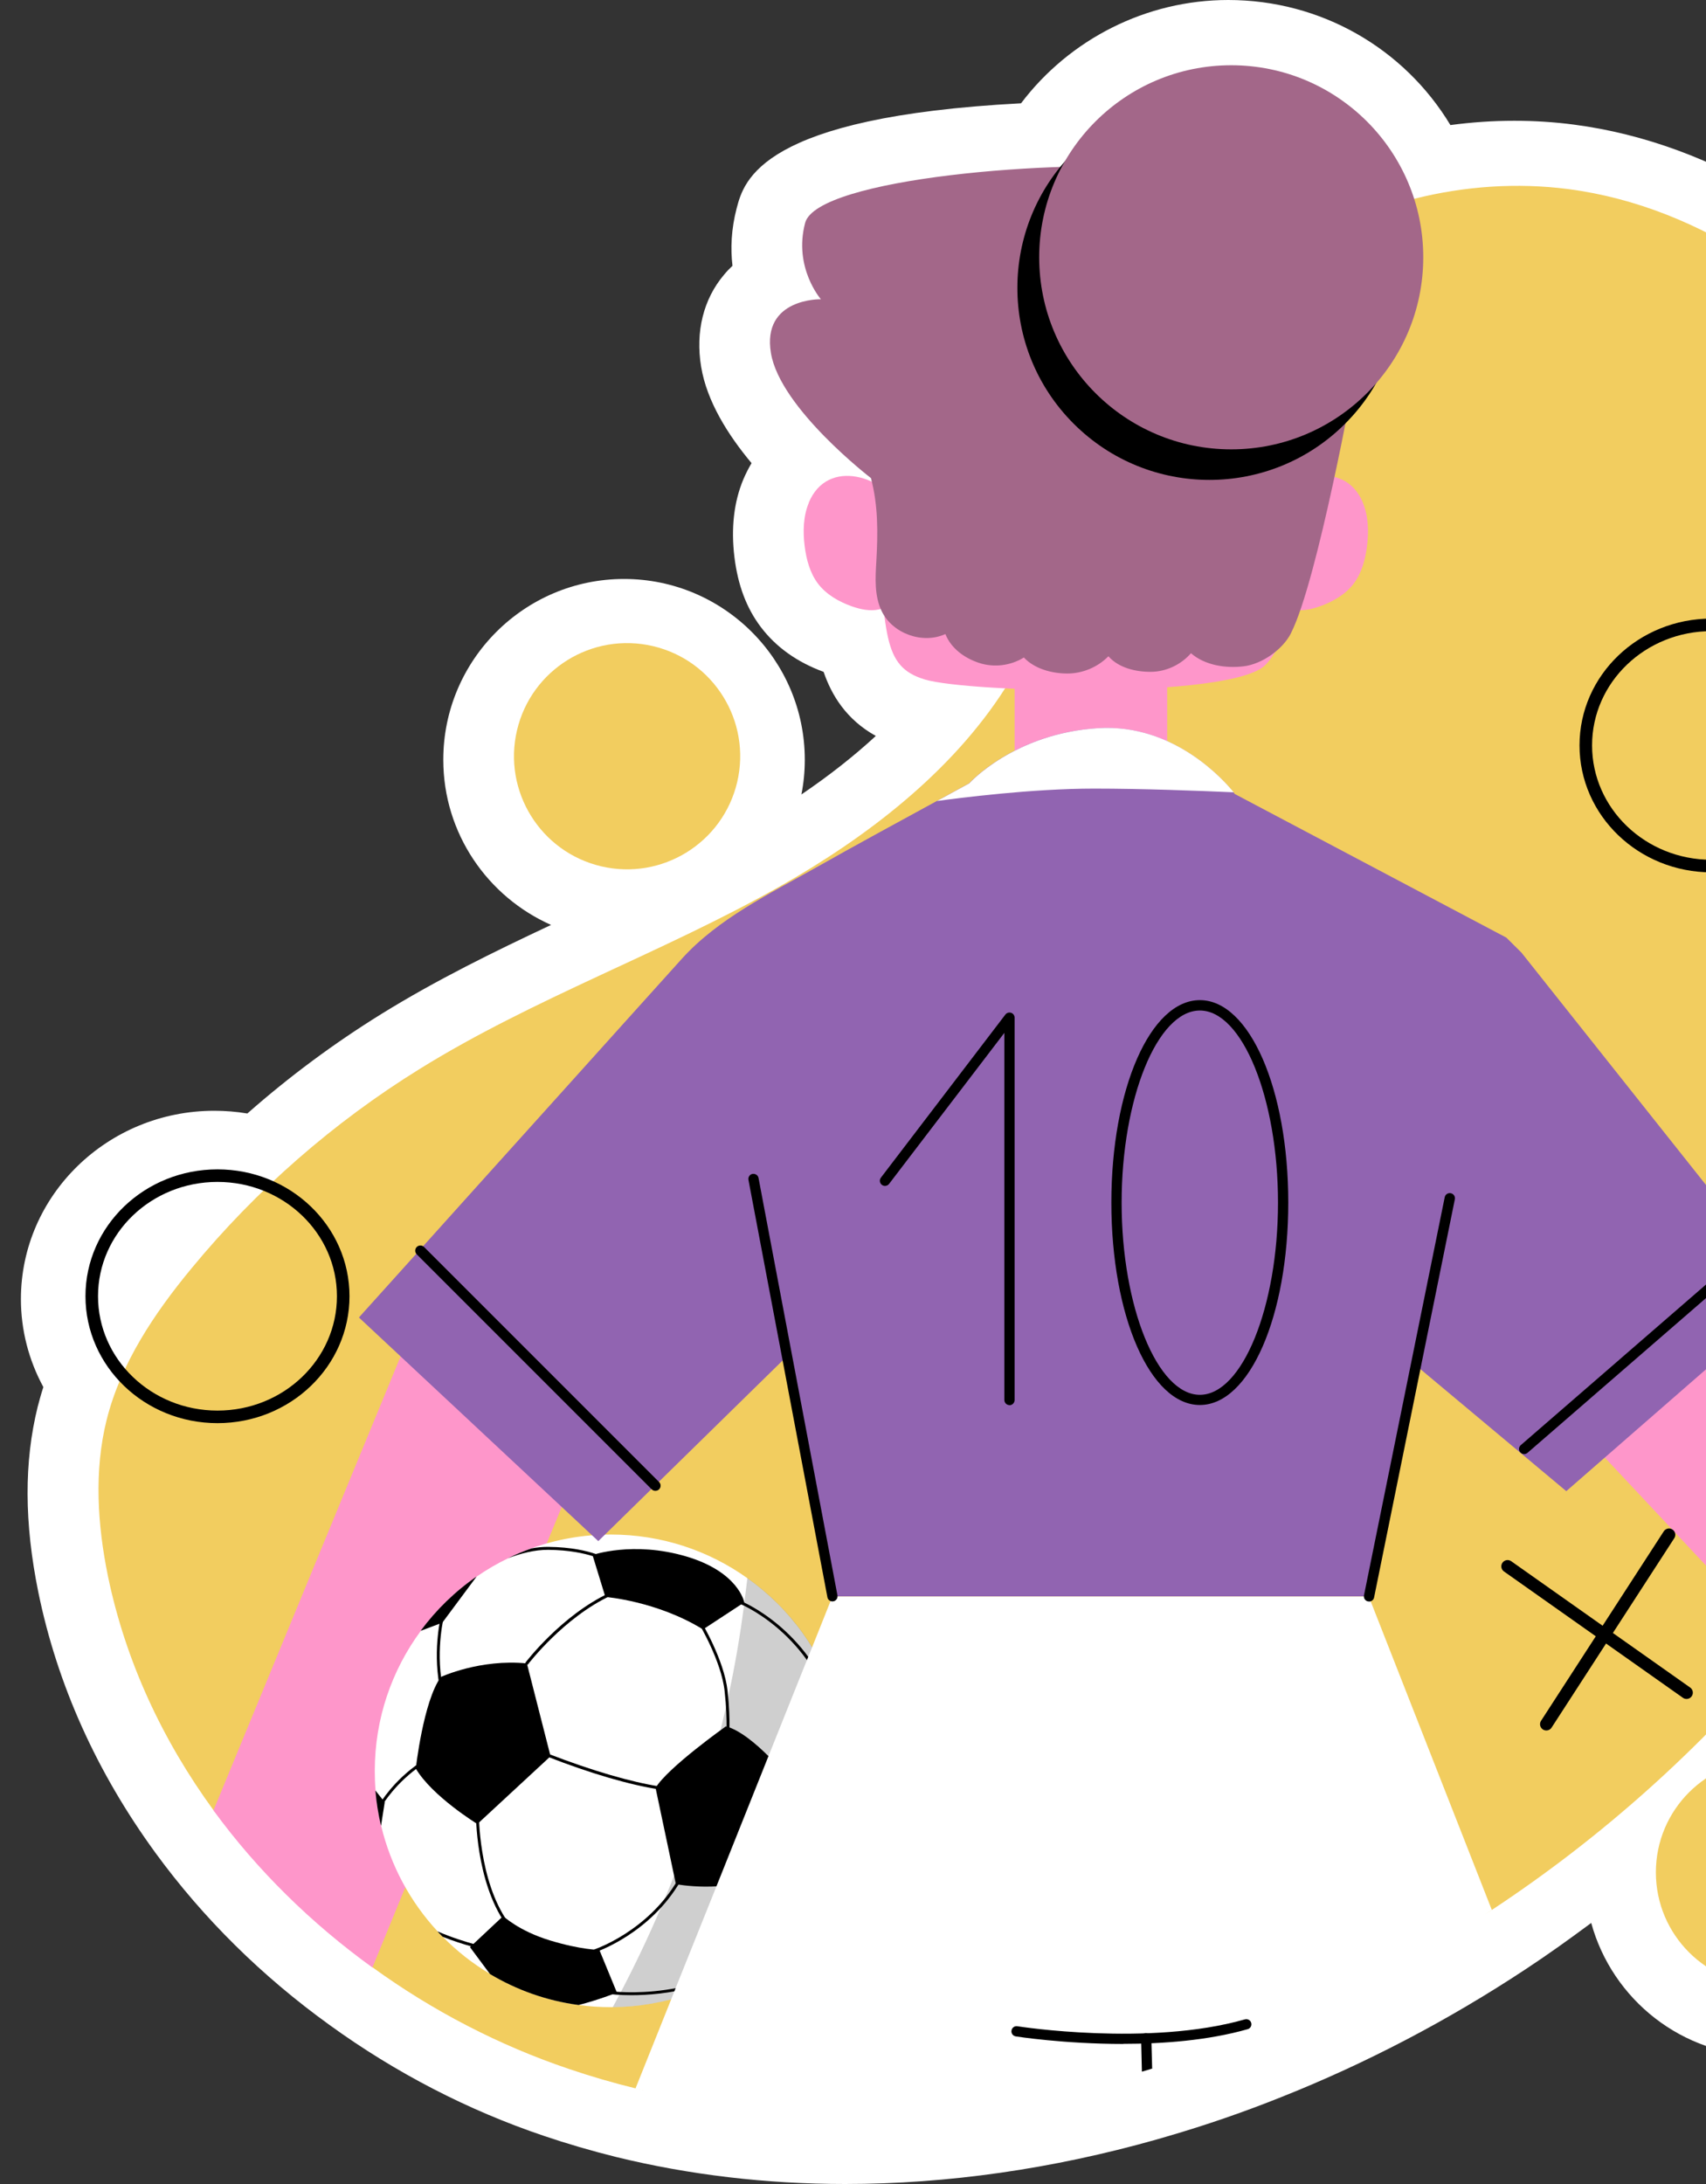 <svg width="50" height="64" viewBox="0 0 50 64" fill="none" xmlns="http://www.w3.org/2000/svg">
<rect x="0" y="0" width="50" height="64" fill="#333333" stroke="none"/>
<path d="M63.814 41.922C63.589 41.79 63.344 41.694 63.09 41.631C63.741 39.959 64.266 38.244 64.659 36.512C64.851 35.67 64.659 34.807 64.127 34.146C63.635 33.528 62.888 33.142 62.099 33.076C62.716 30.369 62.968 27.732 62.845 25.194C62.584 19.923 60.635 14.745 57.36 10.608C54.237 6.662 50.248 4.19 46.131 3.652C45.556 3.576 44.968 3.539 44.379 3.539C43.758 3.539 43.133 3.582 42.509 3.665C41.154 1.418 38.715 0 35.995 0C33.603 0 31.353 1.14 29.925 3.027C22.298 3.427 21.806 5.287 21.591 6.1C21.429 6.718 21.409 7.287 21.468 7.789C21.383 7.868 21.3 7.954 21.221 8.05C20.616 8.764 20.378 9.722 20.55 10.753C20.718 11.761 21.333 12.742 22.027 13.572C21.938 13.721 21.858 13.879 21.786 14.048C21.508 14.712 21.422 15.479 21.525 16.328C21.627 17.151 21.878 17.818 22.295 18.37C22.738 18.958 23.355 19.401 24.139 19.689C24.37 20.366 24.803 21.087 25.669 21.566C25.028 22.157 24.301 22.729 23.488 23.281C23.554 22.95 23.587 22.61 23.587 22.263C23.587 19.342 21.211 16.966 18.29 16.966C15.368 16.966 12.992 19.342 12.992 22.263C12.992 24.424 14.294 26.281 16.151 27.104C14.483 27.887 12.787 28.717 11.171 29.718C9.79 30.574 8.475 31.549 7.249 32.63C6.932 32.577 6.608 32.55 6.281 32.55C3.155 32.55 0.613 35.025 0.613 38.069C0.613 38.974 0.841 39.857 1.271 40.647C1.208 40.838 1.155 41.03 1.106 41.218C0.703 42.841 0.709 44.625 1.125 46.667C1.681 49.374 2.837 51.941 4.562 54.304C5.96 56.218 7.678 57.913 9.658 59.34C11.594 60.742 13.713 61.839 15.947 62.592C16.621 62.82 17.331 63.028 18.052 63.207C20.193 63.732 22.453 64 24.77 64C27.767 64 30.84 63.56 33.891 62.698C34.01 62.665 34.128 62.629 34.221 62.602C35.344 62.275 36.468 61.888 37.562 61.449C40.047 60.461 42.456 59.198 44.72 57.702C45.374 57.272 46.008 56.816 46.636 56.35C47.251 58.594 49.303 60.249 51.742 60.249C54.663 60.249 57.039 57.873 57.039 54.952C57.039 54.635 57.006 54.328 56.953 54.023C57.327 54.202 57.736 54.304 58.156 54.304C58.883 54.304 59.577 54.01 60.109 53.478C62.498 51.089 63.84 48.026 64.921 45.567C65.525 44.189 65.059 42.659 63.81 41.929L63.814 41.922Z" fill="white"/>
<path d="M58.955 36.904C58.066 39.297 56.932 41.594 55.587 43.761C55.151 44.465 52.16 42.833 51.681 43.507C51.073 44.36 52.964 47.509 52.293 48.312C49.828 51.26 46.936 53.85 43.734 55.962C41.596 57.376 40.651 53.864 38.268 54.809C37.237 55.222 35.882 55.172 34.808 55.483C34.709 55.513 33.39 55.625 33.288 55.651C28.444 57.023 23.47 62.386 18.625 61.197C17.974 61.038 17.323 60.849 16.682 60.631C14.634 59.941 12.677 58.926 10.919 57.651C10.04 57.016 11.065 52.145 10.295 51.392C9.498 50.612 6.914 53.943 6.26 53.051C4.766 51.002 3.679 48.682 3.163 46.184C2.856 44.68 2.754 43.104 3.124 41.614C3.54 39.951 4.522 38.487 5.612 37.169C7.506 34.872 9.776 32.886 12.307 31.32C15.661 29.241 19.428 27.916 22.859 25.973C25.377 24.549 27.878 22.645 29.461 20.167C29.557 20.015 29.653 19.866 29.739 19.711C29.808 19.595 29.871 19.479 29.934 19.36C29.95 19.334 29.96 19.308 29.977 19.278C30.116 19.013 30.241 18.742 30.354 18.468C30.433 18.286 30.502 18.105 30.568 17.92C31.157 16.257 31.728 14.678 32.472 13.21C32.634 12.877 32.812 12.55 32.997 12.232C33.433 11.482 33.929 10.772 34.517 10.094C34.993 9.539 35.532 9.01 36.143 8.505C36.45 8.25 36.771 8.012 37.102 7.788C37.224 7.702 37.353 7.622 37.478 7.54C38.44 6.928 39.477 6.436 40.558 6.083C40.852 5.987 41.15 5.901 41.45 5.825C42.924 5.455 44.454 5.346 45.964 5.541C49.937 6.059 53.41 8.62 55.895 11.76C58.918 15.577 60.713 20.352 60.954 25.216C61.149 29.192 60.336 33.173 58.948 36.904H58.955Z" fill="#F2CD5F"/>
<path d="M34.897 18.325C38.22 16.967 39.814 13.173 38.456 9.849C37.098 6.526 33.304 4.932 29.98 6.29C26.657 7.648 25.064 11.442 26.421 14.765C27.779 18.089 31.573 19.682 34.897 18.325Z" fill="#FE96CA"/>
<path d="M26.292 10.196C26.292 10.196 25.367 12.007 25.674 15.285C25.981 18.56 25.829 19.525 27.102 19.911C28.374 20.298 36.083 20.49 37.085 19.488C38.086 18.487 39.322 13.669 38.744 11.472C38.165 9.274 26.292 10.199 26.292 10.199V10.196Z" fill="#FE96CA"/>
<path d="M29.736 19.386V23.137L34.208 23.034V18.973L29.736 19.386Z" fill="#FE96CA"/>
<path d="M23.706 14.732C23.54 15.129 23.53 15.578 23.583 16.004C23.633 16.391 23.735 16.784 23.97 17.098C24.215 17.422 24.585 17.633 24.968 17.769C25.222 17.858 25.5 17.918 25.764 17.858C26.835 17.62 26.957 15.793 26.508 14.983C25.936 13.952 24.261 13.397 23.702 14.732H23.706Z" fill="#FE96CA"/>
<path d="M39.943 14.732C40.108 15.129 40.118 15.578 40.065 16.004C40.015 16.391 39.913 16.784 39.678 17.098C39.434 17.422 39.064 17.633 38.68 17.769C38.426 17.858 38.148 17.918 37.884 17.858C36.813 17.62 36.691 15.793 37.14 14.983C37.712 13.952 39.387 13.397 39.946 14.732H39.943Z" fill="#FE96CA"/>
<path d="M37.836 18.554C38.616 17.027 39.71 10.966 39.71 10.966C39.749 8.884 37.552 8.19 37.552 8.19C37.552 8.19 37.628 5.259 34.313 4.952C30.999 4.645 23.944 5.223 23.597 6.532C23.25 7.843 24.059 8.769 24.059 8.769C24.059 8.769 22.324 8.729 22.595 10.348C22.866 11.968 25.526 14.01 25.526 14.01C25.738 14.809 25.731 15.606 25.685 16.432C25.655 16.934 25.622 17.463 25.844 17.916C26.164 18.57 27.043 18.884 27.707 18.58C27.876 19.003 28.266 19.284 28.695 19.426C29.128 19.568 29.621 19.509 30.008 19.267C30.318 19.598 30.817 19.733 31.27 19.737C31.723 19.74 32.172 19.552 32.486 19.231C32.78 19.568 33.279 19.69 33.725 19.687C34.171 19.687 34.614 19.479 34.905 19.142C35.311 19.495 35.919 19.591 36.455 19.525C36.987 19.459 37.592 19.036 37.836 18.557V18.554Z" fill="#A36789"/>
<path d="M39.425 12.415C41.622 10.217 41.622 6.654 39.425 4.456C37.227 2.258 33.664 2.258 31.466 4.456C29.268 6.654 29.268 10.217 31.466 12.415C33.664 14.613 37.227 14.613 39.425 12.415Z" fill="black"/>
<path d="M36.085 13.168C39.193 13.168 41.713 10.648 41.713 7.54C41.713 4.432 39.193 1.912 36.085 1.912C32.977 1.912 30.457 4.432 30.457 7.54C30.457 10.648 32.977 13.168 36.085 13.168Z" fill="#A36789"/>
<path d="M17.069 42.689L16.464 44.16L16.021 45.234L15.981 45.33L15.945 45.419L14.58 48.743L12.958 52.685L11.877 55.309L10.915 57.656C9.128 56.367 7.541 54.81 6.256 53.052L11.742 39.745L12.214 38.601L17.069 42.686V42.689Z" fill="#FE96CA"/>
<path d="M24.824 51.895C24.824 51.968 24.824 52.04 24.824 52.113C24.774 53.716 24.18 55.186 23.215 56.336C22.954 56.647 22.666 56.938 22.359 57.196C22.342 57.212 22.322 57.225 22.303 57.242C22.22 57.308 22.137 57.371 22.052 57.43C20.911 58.289 19.497 58.805 17.96 58.818H17.907C17.59 58.818 17.276 58.798 16.969 58.755C16.03 58.63 15.152 58.312 14.368 57.846C13.859 57.546 13.39 57.176 12.977 56.756C12.924 56.703 12.875 56.65 12.825 56.597C12.032 55.742 11.454 54.684 11.173 53.511C11.09 53.174 11.037 52.827 11.008 52.473C10.991 52.282 10.984 52.09 10.984 51.895C10.984 50.358 11.487 48.937 12.333 47.791C12.789 47.173 13.344 46.631 13.975 46.198C14.266 45.996 14.57 45.818 14.894 45.663C15.115 45.553 15.343 45.458 15.575 45.372C16.302 45.111 17.088 44.968 17.901 44.968C19.388 44.968 20.766 45.438 21.896 46.241C23.149 47.126 24.094 48.419 24.54 49.925C24.725 50.55 24.824 51.211 24.824 51.895Z" fill="white"/>
<path d="M12.187 51.822C12.187 51.822 12.405 49.856 12.921 49.142C12.921 49.142 14.07 48.607 15.442 48.745L16.136 51.465L13.991 53.451C13.991 53.451 12.663 52.638 12.184 51.822H12.187Z" fill="black"/>
<path d="M19.214 52.395L19.809 55.214C19.809 55.214 21.28 55.492 22.291 54.956C22.291 54.956 23.143 53.525 23.183 52.197C23.183 52.197 22.093 50.809 21.276 50.588C21.276 50.588 19.568 51.797 19.211 52.395H19.214Z" fill="black"/>
<path d="M18.081 58.392C18.081 58.392 17.52 58.613 16.958 58.755C16.019 58.63 15.14 58.313 14.36 57.847L13.775 57.06L14.747 56.148C14.747 56.148 15.203 56.584 16.118 56.862C17.03 57.14 17.566 57.14 17.566 57.14L18.081 58.392Z" fill="black"/>
<path d="M17.745 46.797C17.745 46.797 19.256 46.916 20.604 47.749L21.813 46.956C21.813 46.956 21.655 46.064 20.105 45.608C18.555 45.152 17.365 45.568 17.365 45.568L17.742 46.797H17.745Z" fill="black"/>
<path d="M24.824 51.895C24.824 51.968 24.824 52.041 24.824 52.113L24.421 51.267V51.261L24.414 51.112L24.361 50.035L24.441 49.988L24.543 49.925C24.728 50.55 24.827 51.211 24.827 51.895H24.824Z" fill="black"/>
<path d="M23.211 56.337C22.95 56.648 22.663 56.938 22.355 57.196L22.365 57.18L22.511 56.938L22.808 56.44L22.828 56.403L22.874 56.393L23.211 56.334V56.337Z" fill="black"/>
<path d="M13.97 46.197L12.963 47.552L12.328 47.79C12.784 47.172 13.339 46.633 13.97 46.197Z" fill="black"/>
<path d="M11.276 52.812C11.276 52.812 11.223 53.146 11.167 53.506C11.088 53.169 11.032 52.825 11.002 52.468L11.276 52.812Z" fill="black"/>
<path d="M15.441 48.789C15.441 48.789 15.421 48.789 15.414 48.779C15.395 48.766 15.391 48.736 15.404 48.716C15.414 48.703 16.459 47.332 17.863 46.678C17.886 46.668 17.909 46.678 17.922 46.697C17.932 46.72 17.922 46.747 17.903 46.757C16.521 47.401 15.487 48.756 15.477 48.769C15.467 48.779 15.454 48.786 15.441 48.786V48.789Z" fill="black"/>
<path d="M21.321 51.092C21.321 51.092 21.321 51.092 21.318 51.092C21.295 51.092 21.275 51.069 21.278 51.043C21.278 51.036 21.337 50.461 21.238 49.562C21.143 48.67 20.478 47.566 20.472 47.556C20.459 47.536 20.465 47.51 20.485 47.497C20.505 47.484 20.531 47.49 20.544 47.51C20.551 47.52 21.225 48.64 21.324 49.552C21.423 50.461 21.364 51.046 21.364 51.049C21.364 51.072 21.344 51.089 21.321 51.089V51.092Z" fill="black"/>
<path d="M23.186 52.243C23.166 52.243 23.146 52.229 23.143 52.206C23.14 52.183 23.153 52.16 23.176 52.153C23.183 52.153 23.86 52.005 24.439 51.063C24.452 51.043 24.478 51.036 24.498 51.05C24.518 51.063 24.524 51.089 24.511 51.109C23.913 52.087 23.222 52.236 23.193 52.239C23.193 52.239 23.186 52.239 23.183 52.239L23.186 52.243Z" fill="black"/>
<path d="M24.418 50.107C24.398 50.107 24.381 50.093 24.375 50.077C23.618 47.783 21.701 47.004 21.681 46.997C21.658 46.987 21.648 46.964 21.658 46.941C21.668 46.918 21.691 46.908 21.714 46.918C21.734 46.924 23.687 47.717 24.46 50.05C24.467 50.074 24.457 50.097 24.434 50.107C24.431 50.107 24.424 50.107 24.421 50.107H24.418Z" fill="black"/>
<path d="M19.334 52.438C19.334 52.438 19.331 52.438 19.327 52.438C18.471 52.309 17.312 51.972 16.059 51.483C16.029 51.469 16.01 51.463 16.006 51.463C15.983 51.456 15.97 51.43 15.98 51.407C15.986 51.383 16.013 51.37 16.036 51.38C16.043 51.38 16.062 51.39 16.096 51.403C17.345 51.886 18.498 52.223 19.344 52.352C19.367 52.355 19.384 52.378 19.38 52.401C19.38 52.424 19.357 52.438 19.337 52.438H19.334Z" fill="black"/>
<path d="M12.921 49.424C12.901 49.424 12.882 49.408 12.878 49.388C12.68 48.281 12.934 47.313 12.938 47.303C12.944 47.279 12.967 47.266 12.991 47.273C13.014 47.28 13.027 47.303 13.02 47.326C13.02 47.336 12.766 48.284 12.961 49.371C12.964 49.395 12.951 49.418 12.925 49.421H12.918L12.921 49.424Z" fill="black"/>
<path d="M11.177 52.916C11.177 52.916 11.163 52.916 11.153 52.909C11.134 52.896 11.124 52.869 11.137 52.849C11.14 52.843 11.527 52.179 12.32 51.643C12.34 51.63 12.366 51.637 12.379 51.657C12.393 51.676 12.386 51.703 12.366 51.716C11.59 52.242 11.213 52.886 11.21 52.892C11.203 52.906 11.186 52.916 11.173 52.916H11.177Z" fill="black"/>
<path d="M14.848 56.388C14.848 56.388 14.822 56.381 14.812 56.368C13.939 55.119 13.949 53.166 13.949 53.146C13.949 53.123 13.969 53.103 13.992 53.103C14.015 53.103 14.035 53.123 14.035 53.146C14.035 53.166 14.025 55.093 14.881 56.315C14.894 56.335 14.891 56.362 14.871 56.375C14.865 56.381 14.855 56.381 14.845 56.381L14.848 56.388Z" fill="black"/>
<path d="M17.449 57.206C17.429 57.206 17.413 57.193 17.406 57.177C17.4 57.154 17.41 57.13 17.433 57.121C17.449 57.114 18.996 56.592 19.872 55.075C19.885 55.055 19.911 55.045 19.931 55.059C19.951 55.072 19.957 55.098 19.948 55.118C19.055 56.664 17.479 57.197 17.462 57.203C17.459 57.203 17.453 57.203 17.449 57.203V57.206Z" fill="black"/>
<path d="M18.508 58.467C18.137 58.467 17.903 58.437 17.896 58.437C17.873 58.434 17.857 58.411 17.86 58.388C17.863 58.365 17.886 58.348 17.909 58.351C17.936 58.355 20.622 58.705 22.489 56.954C22.506 56.937 22.536 56.937 22.552 56.954C22.569 56.97 22.569 57 22.552 57.016C21.201 58.282 19.43 58.467 18.511 58.467H18.508Z" fill="black"/>
<path d="M22.828 56.447C22.808 56.447 22.789 56.43 22.785 56.41C22.594 55.026 22.098 54.718 22.091 54.715C22.072 54.702 22.065 54.675 22.075 54.656C22.088 54.636 22.114 54.629 22.134 54.639C22.157 54.652 22.673 54.963 22.871 56.397C22.871 56.42 22.858 56.443 22.835 56.447C22.835 56.447 22.832 56.447 22.828 56.447Z" fill="black"/>
<path d="M14.218 57.088C14.215 57.108 14.195 57.124 14.175 57.124C14.172 57.124 14.169 57.124 14.169 57.124C14.165 57.124 14.027 57.098 13.805 57.035C13.59 56.975 13.293 56.883 12.972 56.754C12.919 56.701 12.87 56.652 12.82 56.596C13.237 56.777 13.627 56.896 13.878 56.966C14.063 57.015 14.178 57.038 14.182 57.038C14.205 57.042 14.222 57.065 14.215 57.091L14.218 57.088Z" fill="black"/>
<path d="M17.725 45.7C17.712 45.72 17.686 45.726 17.666 45.717C17.666 45.717 17.57 45.664 17.382 45.604C17.124 45.522 16.688 45.422 16.07 45.416C15.673 45.413 15.257 45.522 14.887 45.664C15.108 45.554 15.336 45.459 15.571 45.376C15.729 45.346 15.891 45.33 16.05 45.33H16.07C16.75 45.336 17.213 45.452 17.468 45.541C17.62 45.594 17.699 45.637 17.706 45.644C17.725 45.657 17.732 45.683 17.722 45.703L17.725 45.7Z" fill="black"/>
<path opacity="0.19" d="M24.823 51.896C24.823 51.969 24.823 52.041 24.823 52.114C24.773 53.717 24.178 55.188 23.213 56.337C22.952 56.648 22.665 56.939 22.357 57.197C22.341 57.213 22.321 57.226 22.301 57.243C22.219 57.309 22.136 57.372 22.05 57.431C20.91 58.291 19.496 58.806 17.959 58.819C18.022 58.697 18.088 58.581 18.151 58.459C18.167 58.429 18.18 58.403 18.197 58.373C18.617 57.573 19.006 56.754 19.36 55.924C19.4 55.835 19.439 55.749 19.473 55.663C19.575 55.425 19.671 55.188 19.763 54.946C20.305 53.568 20.758 52.157 21.112 50.72C21.171 50.478 21.23 50.231 21.287 49.986C21.306 49.89 21.33 49.794 21.349 49.695C21.538 48.823 21.69 47.941 21.805 47.052C21.812 47.022 21.815 46.995 21.819 46.962V46.956C21.819 46.956 21.819 46.939 21.819 46.936C21.849 46.705 21.875 46.473 21.905 46.242C23.157 47.128 24.102 48.42 24.548 49.926C24.733 50.551 24.832 51.212 24.832 51.896H24.823Z" fill="black"/>
<path d="M55.584 43.764C54.596 45.357 53.492 46.877 52.286 48.315L47.028 42.707L45.944 41.55L45.739 41.332L43.975 39.452L47.52 34.746L50.058 37.584L50.26 37.812L51.304 38.982L55.584 43.764Z" fill="#FE96CA"/>
<path d="M43.728 55.968C41.59 57.383 39.31 58.579 36.927 59.527C35.896 59.941 34.839 60.307 33.765 60.618C33.666 60.648 33.566 60.677 33.467 60.707C28.623 62.079 23.468 62.396 18.623 61.206L19.667 58.599L19.76 58.367L19.796 58.272L20.992 55.291L22.519 51.471L23.646 48.655L23.686 48.559L23.798 48.282L24.34 46.924L24.393 46.785H40.119L40.172 46.924L43.725 55.975L43.728 55.968Z" fill="white"/>
<path d="M32.916 59.896C31.184 59.896 29.793 59.678 29.77 59.675C29.688 59.661 29.631 59.585 29.645 59.503C29.658 59.42 29.734 59.364 29.816 59.377C29.856 59.384 33.673 59.979 36.485 59.176C36.564 59.153 36.65 59.199 36.67 59.278C36.693 59.357 36.647 59.443 36.568 59.463C35.408 59.794 34.086 59.893 32.916 59.893V59.896Z" fill="black"/>
<path d="M33.764 60.619C33.665 60.649 33.566 60.678 33.467 60.708L33.447 59.885V59.733C33.447 59.66 33.497 59.598 33.563 59.578C33.573 59.578 33.583 59.578 33.593 59.578H33.609C33.679 59.584 33.748 59.651 33.748 59.727V59.879L33.768 60.622L33.764 60.619Z" fill="black"/>
<path d="M52.537 37.914L45.905 43.697L41.55 40.055L40.125 46.78H24.399L23.067 39.741L17.535 45.161L10.52 38.608C10.625 38.486 10.734 38.37 10.843 38.248C11.924 37.048 13.005 35.849 14.085 34.646C15.519 33.053 16.954 31.463 18.388 29.867C18.92 29.279 19.452 28.688 19.984 28.096C21.045 26.92 22.561 26.189 23.923 25.419C25.093 24.758 26.276 24.117 27.456 23.473C27.77 23.301 28.087 23.129 28.401 22.957C28.401 22.957 29.713 21.494 32.178 21.338C34.431 21.196 35.912 22.921 36.153 23.218C36.173 23.248 36.186 23.265 36.186 23.265L44.147 27.475L44.59 27.914L52.531 37.911L52.537 37.914Z" fill="#9164B1"/>
<path d="M36.158 23.218C35.141 23.172 33.459 23.109 32.067 23.109C30.237 23.109 28.076 23.387 27.461 23.473C27.775 23.301 28.092 23.129 28.406 22.957C28.406 22.957 29.718 21.494 32.183 21.338C34.437 21.196 35.917 22.921 36.158 23.218Z" fill="white"/>
<path d="M24.398 46.928C24.326 46.928 24.263 46.878 24.25 46.806L21.936 34.575C21.92 34.493 21.976 34.413 22.055 34.4C22.138 34.387 22.217 34.44 22.231 34.519L24.544 46.749C24.56 46.832 24.504 46.911 24.425 46.925C24.415 46.925 24.405 46.925 24.395 46.925L24.398 46.928Z" fill="black"/>
<path d="M40.124 46.928C40.124 46.928 40.105 46.928 40.095 46.928C40.012 46.912 39.959 46.832 39.976 46.75L42.342 35.085C42.358 35.002 42.438 34.949 42.52 34.966C42.603 34.982 42.656 35.062 42.639 35.144L40.273 46.809C40.26 46.882 40.197 46.932 40.124 46.932V46.928Z" fill="black"/>
<path d="M44.672 42.611C44.629 42.611 44.59 42.594 44.556 42.558C44.5 42.495 44.51 42.4 44.573 42.347L51.331 36.488C51.394 36.435 51.489 36.438 51.542 36.504C51.599 36.567 51.589 36.663 51.526 36.716L44.768 42.575C44.738 42.598 44.705 42.611 44.669 42.611H44.672Z" fill="black"/>
<path d="M19.207 43.687C19.167 43.687 19.131 43.674 19.101 43.644L12.214 36.757C12.155 36.698 12.155 36.602 12.214 36.542C12.274 36.483 12.37 36.483 12.429 36.542L19.316 43.429C19.376 43.489 19.376 43.584 19.316 43.644C19.286 43.674 19.247 43.687 19.21 43.687H19.207Z" fill="black"/>
<path d="M29.588 41.176C29.505 41.176 29.436 41.11 29.436 41.024V30.267L26.058 34.692C26.009 34.758 25.913 34.772 25.847 34.722C25.781 34.672 25.767 34.577 25.817 34.511L29.465 29.732C29.505 29.679 29.571 29.659 29.634 29.679C29.697 29.699 29.736 29.759 29.736 29.821V41.027C29.736 41.11 29.67 41.179 29.584 41.179L29.588 41.176Z" fill="black"/>
<path d="M35.166 29.308C33.712 29.308 32.572 31.916 32.572 35.24C32.572 38.565 33.709 41.172 35.166 41.172C36.624 41.172 37.757 38.565 37.757 35.24C37.757 31.916 36.62 29.308 35.166 29.308ZM35.166 40.874C33.924 40.874 32.873 38.297 32.873 35.243C32.873 32.19 33.92 29.612 35.166 29.612C36.412 29.612 37.456 32.19 37.456 35.243C37.456 38.297 36.409 40.874 35.166 40.874Z" fill="black"/>
<path d="M21.606 22.918C22.024 21.136 20.919 19.352 19.137 18.934C17.355 18.515 15.571 19.62 15.152 21.402C14.734 23.184 15.839 24.968 17.621 25.387C19.403 25.805 21.187 24.7 21.606 22.918Z" fill="#F2CD5F"/>
<path d="M51.846 58.182C53.676 58.182 55.16 56.698 55.16 54.867C55.16 53.037 53.676 51.553 51.846 51.553C50.015 51.553 48.531 53.037 48.531 54.867C48.531 56.698 50.015 58.182 51.846 58.182Z" fill="#F2CD5F"/>
<path d="M53.846 21.843C53.846 23.796 52.197 25.379 50.161 25.379C48.126 25.379 46.477 23.796 46.477 21.843C46.477 19.89 48.126 18.311 50.161 18.311C52.197 18.311 53.846 19.893 53.846 21.843Z" stroke="black" stroke-width="0.368" stroke-linecap="round" stroke-linejoin="round"/>
<path d="M10.059 37.984C10.059 39.937 8.41 41.52 6.374 41.52C4.338 41.52 2.689 39.937 2.689 37.984C2.689 36.031 4.338 34.451 6.374 34.451C8.41 34.451 10.059 36.034 10.059 37.984Z" stroke="black" stroke-width="0.368" stroke-linecap="round" stroke-linejoin="round"/>
<path d="M45.32 50.526L48.916 44.975" stroke="black" stroke-width="0.368" stroke-linecap="round" stroke-linejoin="round"/>
<path d="M44.185 45.9L49.43 49.602" stroke="black" stroke-width="0.368" stroke-linecap="round" stroke-linejoin="round"/>
</svg>
